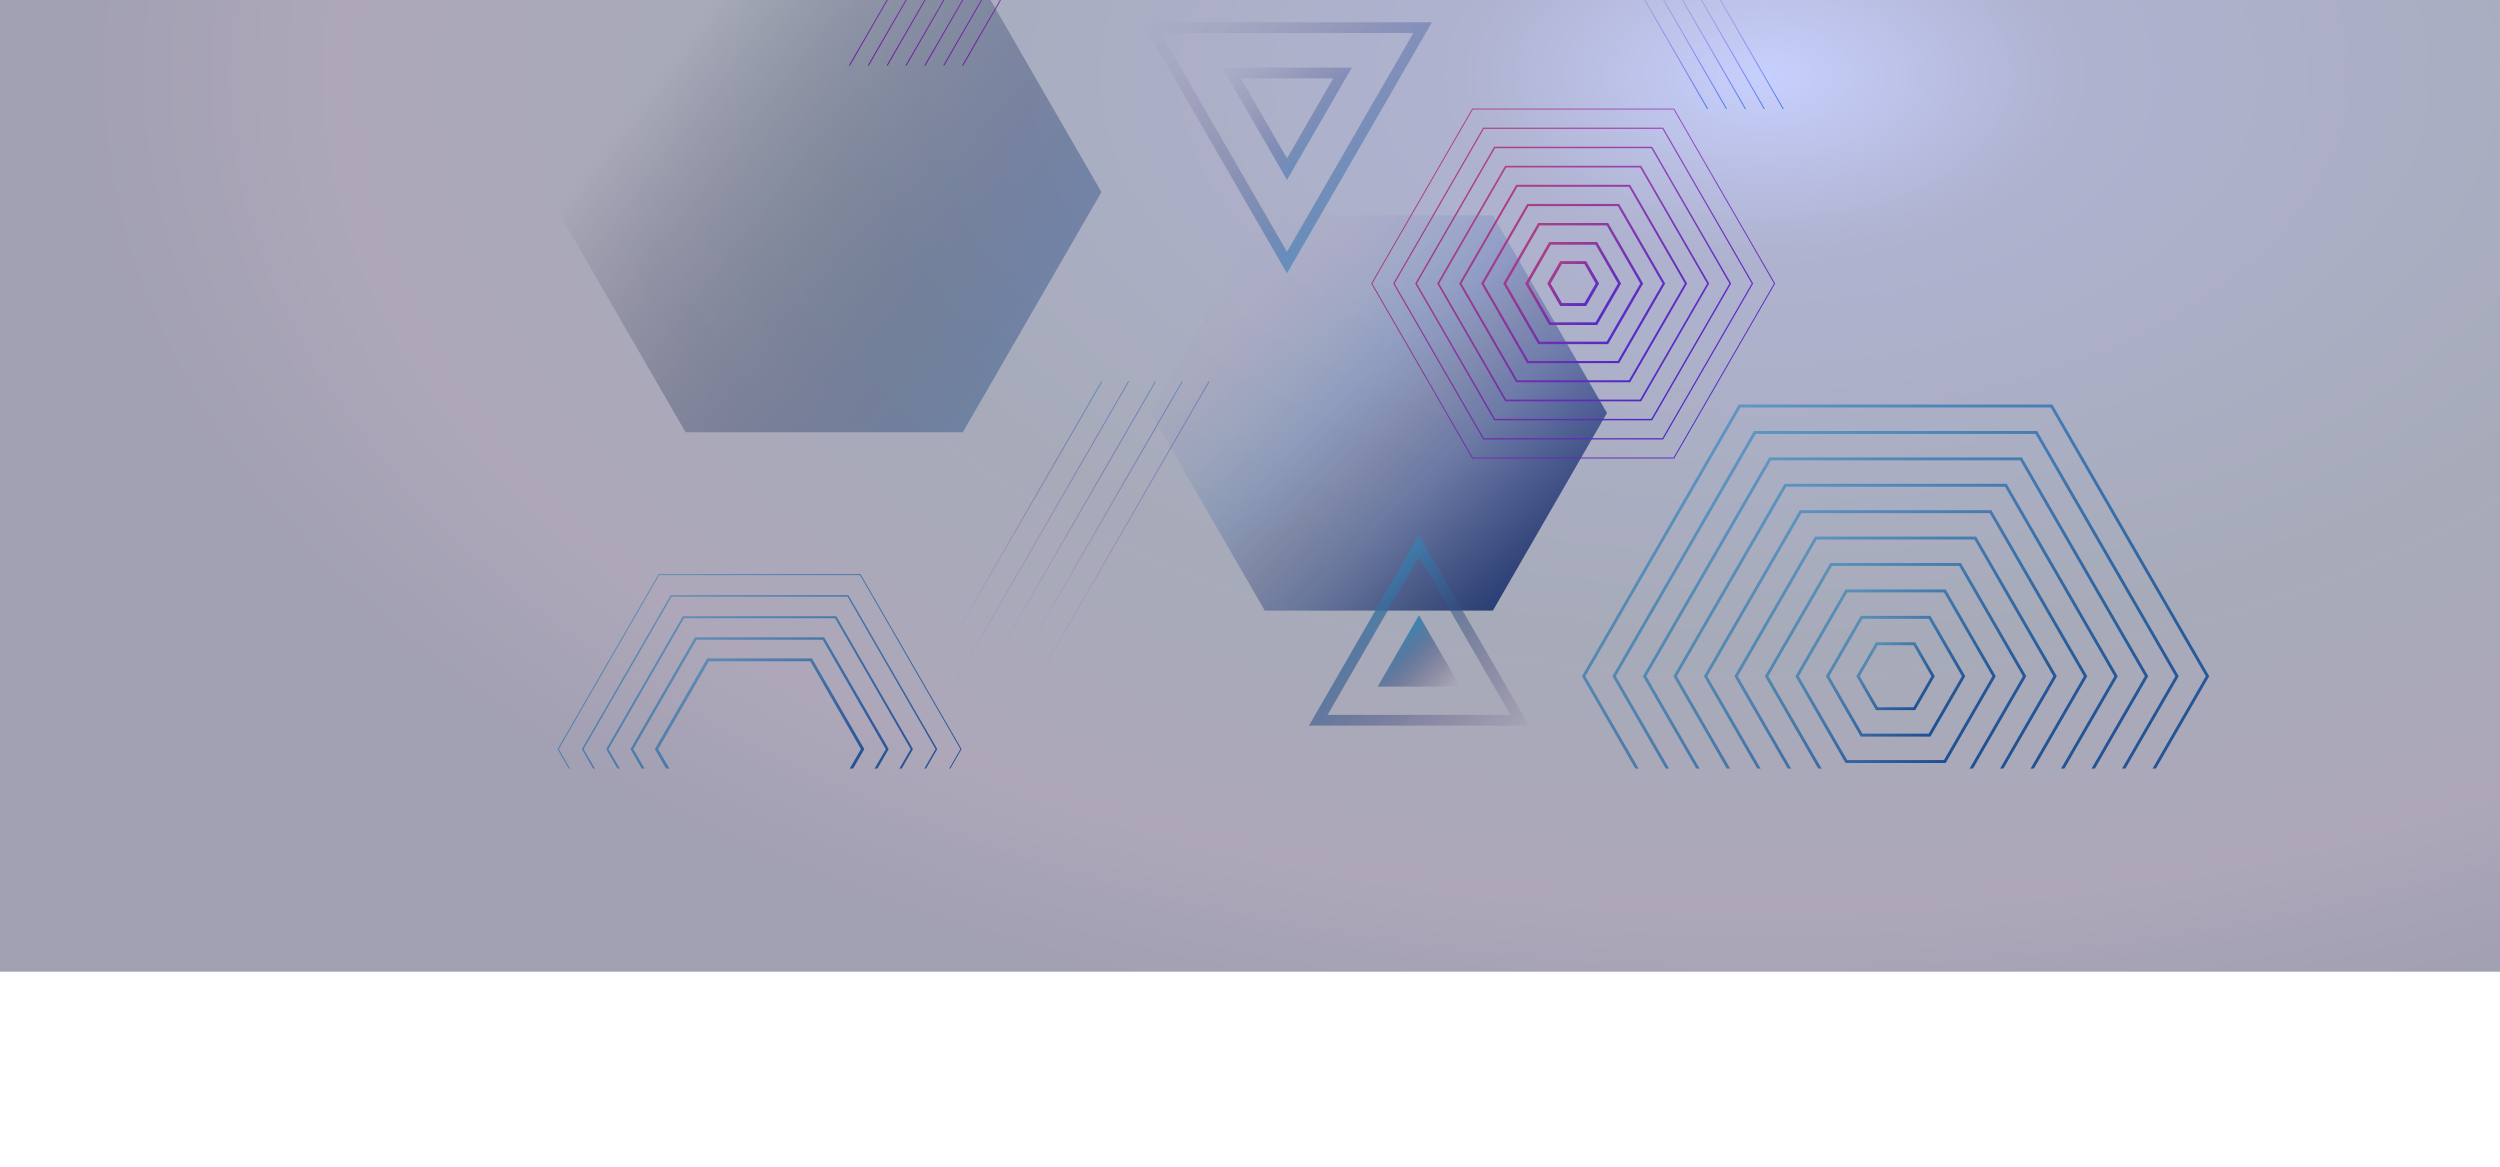 <svg width="2560" height="1195" viewBox="0 0 2560 1195" fill="none" xmlns="http://www.w3.org/2000/svg">
<mask id="mask0_262_3756" style="mask-type:luminance" maskUnits="userSpaceOnUse" x="0" y="0" width="2560" height="787">
<path d="M0 786.998L2560 786.998V0L0 0V786.998Z" fill="white"/>
</mask>
<g mask="url(#mask0_262_3756)">
<g style="mix-blend-mode:overlay">
<path d="M1781.37 969.118L1621.66 692.439L1781.37 415.76H2100.8L2260.51 692.439L2100.8 969.118H1781.37Z" stroke="url(#paint0_linear_262_3756)" stroke-width="3" stroke-miterlimit="10"/>
<path d="M2229.3 692.439L2085.17 942.093H1796.96L1652.87 692.439L1796.96 442.815H2085.17L2229.3 692.439Z" stroke="url(#paint1_linear_262_3756)" stroke-width="3" stroke-miterlimit="10"/>
<path d="M2198.05 692.439L2069.55 915.037H1812.58L1684.08 692.439L1812.58 469.871H2069.55L2198.05 692.439Z" stroke="url(#paint2_linear_262_3756)" stroke-width="3" stroke-miterlimit="10"/>
<path d="M2166.84 692.439L2053.96 887.981H1828.2L1715.33 692.439L1828.2 496.896H2053.96L2166.84 692.439Z" stroke="url(#paint3_linear_262_3756)" stroke-width="3" stroke-miterlimit="10"/>
<path d="M2135.6 692.439L2038.34 860.956H1843.83L1746.54 692.439L1843.83 523.952H2038.34L2135.6 692.439Z" stroke="url(#paint4_linear_262_3756)" stroke-width="3" stroke-miterlimit="10"/>
<path d="M2104.38 692.439L2022.72 833.9H1859.42L1777.78 692.439L1859.42 551.008H2022.72L2104.38 692.439Z" stroke="url(#paint5_linear_262_3756)" stroke-width="3" stroke-miterlimit="10"/>
<path d="M2073.17 692.439L2007.13 806.845H1875.04L1809 692.439L1875.04 578.033H2007.13L2073.17 692.439Z" stroke="url(#paint6_linear_262_3756)" stroke-width="3" stroke-miterlimit="10"/>
<path d="M2041.93 692.439L1991.51 779.819H1890.66L1840.21 692.439L1890.66 605.089H1991.51L2041.93 692.439Z" stroke="url(#paint7_linear_262_3756)" stroke-width="3" stroke-miterlimit="10"/>
<path d="M2010.72 692.439L1975.89 752.764H1906.25L1871.45 692.439L1906.25 632.145H1975.89L2010.72 692.439Z" stroke="url(#paint8_linear_262_3756)" stroke-width="3" stroke-miterlimit="10"/>
<path d="M1921.87 725.708L1902.66 692.439L1921.87 659.17H1960.29L1979.47 692.439L1960.29 725.708H1921.87Z" stroke="url(#paint9_linear_262_3756)" stroke-width="3" stroke-miterlimit="10"/>
</g>
<g style="mix-blend-mode:overlay">
<path d="M1170.2 741.151L1189.35 707.52L1208.89 740.939L1170.2 741.151Z" fill="white"/>
<path opacity="0.69" d="M1169.9 683.239L1189.05 649.638L1208.56 683.058L1169.9 683.239Z" fill="white"/>
<path opacity="0.38" d="M1169.57 625.357L1188.75 591.756L1208.26 625.146L1169.57 625.357Z" fill="white"/>
<path opacity="0.07" d="M1169.27 567.476L1188.45 533.845L1207.96 567.265L1169.27 567.476Z" fill="white"/>
</g>
<g style="mix-blend-mode:overlay">
<path d="M1901.58 172.439L1886.05 199.344L1870.51 172.439H1901.58Z" fill="white"/>
<path opacity="0.69" d="M1901.58 218.92L1886.05 245.825L1870.51 218.92H1901.58Z" fill="white"/>
<path opacity="0.38" d="M1901.58 265.399L1886.05 292.274L1870.51 265.399H1901.58Z" fill="white"/>
<path opacity="0.07" d="M1901.58 311.85L1886.05 338.754L1870.51 311.85H1901.58Z" fill="white"/>
</g>
<path d="M1295.11 625.237L1178.28 422.878L1295.11 220.488H1528.74L1645.54 422.878L1528.74 625.237H1295.11Z" fill="url(#paint10_linear_262_3756)"/>
<path style="mix-blend-mode:overlay" d="M701.981 442.634L560 196.691L701.981 -49.253H985.912L1127.89 196.691L985.912 442.634H701.981Z" fill="url(#paint11_linear_262_3756)"/>
<g style="mix-blend-mode:overlay">
<path d="M1507.78 468.996L1404.68 290.345L1507.78 111.693H1714.06L1817.17 290.345L1714.06 468.996H1507.78Z" stroke="url(#paint12_linear_262_3756)" stroke-miterlimit="10"/>
<path d="M1794.49 290.345L1702.72 449.361H1519.12L1427.35 290.345L1519.12 131.329H1702.72L1794.49 290.345Z" stroke="url(#paint13_linear_262_3756)" stroke-width="1.25" stroke-miterlimit="10"/>
<path d="M1771.81 290.345L1691.38 429.695H1530.46L1450.03 290.345L1530.46 150.995H1691.38L1771.81 290.345Z" stroke="url(#paint14_linear_262_3756)" stroke-width="1.5" stroke-miterlimit="10"/>
<path d="M1749.13 290.345L1680.01 410.06H1541.8L1472.71 290.345L1541.8 170.631H1680.01L1749.13 290.345Z" stroke="url(#paint15_linear_262_3756)" stroke-width="1.75" stroke-miterlimit="10"/>
<path d="M1726.45 290.345L1668.67 390.424H1553.17L1495.39 290.345L1553.17 190.267H1668.67L1726.45 290.345Z" stroke="url(#paint16_linear_262_3756)" stroke-width="2" stroke-miterlimit="10"/>
<path d="M1703.78 290.344L1657.33 370.757H1564.51L1518.07 290.344L1564.51 209.932H1657.33L1703.78 290.344Z" stroke="url(#paint17_linear_262_3756)" stroke-width="2.25" stroke-miterlimit="10"/>
<path d="M1681.1 290.344L1645.99 351.122H1575.85L1540.75 290.344L1575.85 229.567H1645.99L1681.1 290.344Z" stroke="url(#paint18_linear_262_3756)" stroke-width="2.5" stroke-miterlimit="10"/>
<path d="M1658.39 290.345L1634.66 331.456H1587.19L1563.46 290.345L1587.19 249.203H1634.66L1658.39 290.345Z" stroke="url(#paint19_linear_262_3756)" stroke-width="2.75" stroke-miterlimit="10"/>
<path d="M1598.53 311.82L1586.13 290.345L1598.53 268.869H1623.32L1635.71 290.345L1623.32 311.82H1598.53Z" stroke="url(#paint20_linear_262_3756)" stroke-width="3" stroke-miterlimit="10"/>
</g>
<g style="mix-blend-mode:overlay">
<path d="M674.688 945.742L571.55 767.09L674.688 588.438H880.934L984.072 767.09L880.934 945.742H674.688Z" stroke="url(#paint21_linear_262_3756)" stroke-miterlimit="10"/>
<path d="M958.889 767.09L868.356 923.934H687.262L596.729 767.09L687.262 610.246H868.356L958.889 767.09Z" stroke="url(#paint22_linear_262_3756)" stroke-width="1.5" stroke-miterlimit="10"/>
<path d="M933.708 767.09L855.752 902.127H699.839L621.912 767.09L699.839 632.054H855.752L933.708 767.09Z" stroke="url(#paint23_linear_262_3756)" stroke-width="2" stroke-miterlimit="10"/>
<path d="M908.527 767.09L843.176 880.319H712.445L647.063 767.09L712.445 653.86H843.176L908.527 767.09Z" stroke="url(#paint24_linear_262_3756)" stroke-width="2.5" stroke-miterlimit="10"/>
<path d="M725.019 858.512L672.244 767.09L725.019 675.668H830.57L883.345 767.09L830.57 858.512H725.019Z" stroke="url(#paint25_linear_262_3756)" stroke-width="3" stroke-miterlimit="10"/>
</g>
<path d="M1128.25 390.574L947.25 704.142" stroke="url(#paint26_linear_262_3756)" stroke-miterlimit="10"/>
<path d="M1155.7 390.574L974.692 704.142" stroke="url(#paint27_linear_262_3756)" stroke-miterlimit="10"/>
<path d="M1183.17 390.574L1002.17 704.142" stroke="url(#paint28_linear_262_3756)" stroke-miterlimit="10"/>
<path d="M1210.64 390.574L1029.64 704.142" stroke="url(#paint29_linear_262_3756)" stroke-miterlimit="10"/>
<path d="M1238.12 390.574L1057.08 704.142" stroke="url(#paint30_linear_262_3756)" stroke-miterlimit="10"/>
<path d="M1698.44 -109.518L1826.06 111.572" stroke="url(#paint31_linear_262_3756)" stroke-miterlimit="10"/>
<path d="M1679.08 -109.518L1806.7 111.572" stroke="url(#paint32_linear_262_3756)" stroke-miterlimit="10"/>
<path d="M1659.72 -109.518L1787.34 111.572" stroke="url(#paint33_linear_262_3756)" stroke-miterlimit="10"/>
<path d="M1640.36 -109.518L1767.98 111.572" stroke="url(#paint34_linear_262_3756)" stroke-miterlimit="10"/>
<path d="M1621 -109.518L1748.62 111.572" stroke="url(#paint35_linear_262_3756)" stroke-miterlimit="10"/>
<path d="M1234.41 -564.486L869.808 67.113" stroke="url(#paint36_linear_262_3756)" stroke-miterlimit="10"/>
<path d="M1253.71 -564.486L889.139 67.113" stroke="url(#paint37_linear_262_3756)" stroke-miterlimit="10"/>
<path d="M1273.04 -564.486L908.438 67.113" stroke="url(#paint38_linear_262_3756)" stroke-miterlimit="10"/>
<path d="M1292.37 -564.486L927.77 67.113" stroke="url(#paint39_linear_262_3756)" stroke-miterlimit="10"/>
<path d="M1311.67 -564.486L947.101 67.113" stroke="url(#paint40_linear_262_3756)" stroke-miterlimit="10"/>
<path d="M1331 -564.486L966.402 67.113" stroke="url(#paint41_linear_262_3756)" stroke-miterlimit="10"/>
<path d="M1350.31 -564.486L985.733 67.113" stroke="url(#paint42_linear_262_3756)" stroke-miterlimit="10"/>
<g style="mix-blend-mode:color-dodge">
<path d="M1349.91 737.531L1453.02 558.88L1556.16 737.531H1349.91Z" stroke="url(#paint43_linear_262_3756)" stroke-width="11" stroke-miterlimit="10"/>
<path d="M1410.8 703.056L1453.02 629.912L1495.24 703.056H1410.8Z" fill="url(#paint44_linear_262_3756)"/>
</g>
<g style="mix-blend-mode:color-dodge" opacity="0.73">
<path d="M1456.76 28.294L1317.88 268.869L1179.01 28.294H1456.76Z" stroke="url(#paint45_linear_262_3756)" stroke-width="11" stroke-miterlimit="10"/>
<path d="M1374.76 74.714L1317.88 173.194L1261.04 74.714H1374.76Z" stroke="url(#paint46_linear_262_3756)" stroke-width="11" stroke-miterlimit="10"/>
</g>
</g>
<g opacity="0.4" filter="url(#filter0_f_262_3756)">
<path d="M0 995L2560 995V0L0 0V995Z" fill="url(#paint47_radial_262_3756)"/>
</g>
<defs>
<filter id="filter0_f_262_3756" x="-200" y="-200" width="2960" height="1395" filterUnits="userSpaceOnUse" color-interpolation-filters="sRGB">
<feFlood flood-opacity="0" result="BackgroundImageFix"/>
<feBlend mode="normal" in="SourceGraphic" in2="BackgroundImageFix" result="shape"/>
<feGaussianBlur stdDeviation="100" result="effect1_foregroundBlur_262_3756"/>
</filter>
<linearGradient id="paint0_linear_262_3756" x1="1719.34" y1="470.655" x2="2162.91" y2="914.149" gradientUnits="userSpaceOnUse">
<stop stop-color="#81D4FA"/>
<stop offset="1" stop-color="#1565C0"/>
</linearGradient>
<linearGradient id="paint1_linear_262_3756" x1="1740.66" y1="492.01" x2="2141.58" y2="892.831" gradientUnits="userSpaceOnUse">
<stop stop-color="#81D4FA"/>
<stop offset="1" stop-color="#1565C0"/>
</linearGradient>
<linearGradient id="paint2_linear_262_3756" x1="1761.98" y1="513.335" x2="2120.22" y2="871.513" gradientUnits="userSpaceOnUse">
<stop stop-color="#81D4FA"/>
<stop offset="1" stop-color="#1565C0"/>
</linearGradient>
<linearGradient id="paint3_linear_262_3756" x1="1783.3" y1="534.66" x2="2098.89" y2="850.196" gradientUnits="userSpaceOnUse">
<stop stop-color="#81D4FA"/>
<stop offset="1" stop-color="#1565C0"/>
</linearGradient>
<linearGradient id="paint4_linear_262_3756" x1="1804.65" y1="555.985" x2="2077.56" y2="828.848" gradientUnits="userSpaceOnUse">
<stop stop-color="#81D4FA"/>
<stop offset="1" stop-color="#1565C0"/>
</linearGradient>
<linearGradient id="paint5_linear_262_3756" x1="1825.97" y1="577.309" x2="2056.23" y2="807.53" gradientUnits="userSpaceOnUse">
<stop stop-color="#81D4FA"/>
<stop offset="1" stop-color="#1565C0"/>
</linearGradient>
<linearGradient id="paint6_linear_262_3756" x1="1847.29" y1="598.664" x2="2034.9" y2="786.213" gradientUnits="userSpaceOnUse">
<stop stop-color="#81D4FA"/>
<stop offset="1" stop-color="#1565C0"/>
</linearGradient>
<linearGradient id="paint7_linear_262_3756" x1="1868.62" y1="619.989" x2="2013.55" y2="764.895" gradientUnits="userSpaceOnUse">
<stop stop-color="#81D4FA"/>
<stop offset="1" stop-color="#1565C0"/>
</linearGradient>
<linearGradient id="paint8_linear_262_3756" x1="1889.94" y1="641.314" x2="1992.22" y2="743.577" gradientUnits="userSpaceOnUse">
<stop stop-color="#81D4FA"/>
<stop offset="1" stop-color="#1565C0"/>
</linearGradient>
<linearGradient id="paint9_linear_262_3756" x1="1911.29" y1="662.639" x2="1970.89" y2="722.26" gradientUnits="userSpaceOnUse">
<stop stop-color="#81D4FA"/>
<stop offset="1" stop-color="#1565C0"/>
</linearGradient>
<linearGradient id="paint10_linear_262_3756" x1="1252.35" y1="263.258" x2="1571.56" y2="582.413" gradientUnits="userSpaceOnUse">
<stop stop-color="#0008D4" stop-opacity="0"/>
<stop offset="0.14" stop-color="#A400D4" stop-opacity="0.02"/>
<stop offset="0.28" stop-color="#006ED4" stop-opacity="0.08"/>
<stop offset="0.41" stop-color="#0055D4" stop-opacity="0.17"/>
<stop offset="0.55" stop-color="#1F3D89" stop-opacity="0.3"/>
<stop offset="0.69" stop-color="#234598" stop-opacity="0.47"/>
<stop offset="0.83" stop-color="#213E87" stop-opacity="0.68"/>
<stop offset="0.96" stop-color="#2F4888" stop-opacity="0.93"/>
<stop offset="1" stop-color="#2E4B94"/>
</linearGradient>
<linearGradient id="paint11_linear_262_3756" x1="1067" y1="339" x2="689.5" y2="53" gradientUnits="userSpaceOnUse">
<stop stop-color="#A3BBD9"/>
<stop offset="1" stop-color="#464D55" stop-opacity="0"/>
</linearGradient>
<linearGradient id="paint12_linear_262_3756" x1="1468.85" y1="148.25" x2="1753.04" y2="432.392" gradientUnits="userSpaceOnUse">
<stop stop-color="#FF4081"/>
<stop offset="1" stop-color="#651FFF"/>
</linearGradient>
<linearGradient id="paint13_linear_262_3756" x1="1484.05" y1="163.452" x2="1737.83" y2="417.196" gradientUnits="userSpaceOnUse">
<stop stop-color="#FF4081"/>
<stop offset="1" stop-color="#651FFF"/>
</linearGradient>
<linearGradient id="paint14_linear_262_3756" x1="1499.25" y1="178.654" x2="1722.63" y2="401.999" gradientUnits="userSpaceOnUse">
<stop stop-color="#FF4081"/>
<stop offset="1" stop-color="#651FFF"/>
</linearGradient>
<linearGradient id="paint15_linear_262_3756" x1="1514.45" y1="193.856" x2="1707.43" y2="386.802" gradientUnits="userSpaceOnUse">
<stop stop-color="#FF4081"/>
<stop offset="1" stop-color="#651FFF"/>
</linearGradient>
<linearGradient id="paint16_linear_262_3756" x1="1529.65" y1="209.058" x2="1692.22" y2="371.606" gradientUnits="userSpaceOnUse">
<stop stop-color="#FF4081"/>
<stop offset="1" stop-color="#651FFF"/>
</linearGradient>
<linearGradient id="paint17_linear_262_3756" x1="1544.82" y1="224.229" x2="1677.05" y2="356.408" gradientUnits="userSpaceOnUse">
<stop stop-color="#FF4081"/>
<stop offset="1" stop-color="#651FFF"/>
</linearGradient>
<linearGradient id="paint18_linear_262_3756" x1="1560.02" y1="239.43" x2="1661.84" y2="341.242" gradientUnits="userSpaceOnUse">
<stop stop-color="#FF4081"/>
<stop offset="1" stop-color="#651FFF"/>
</linearGradient>
<linearGradient id="paint19_linear_262_3756" x1="1575.22" y1="254.632" x2="1646.64" y2="326.045" gradientUnits="userSpaceOnUse">
<stop stop-color="#FF4081"/>
<stop offset="1" stop-color="#651FFF"/>
</linearGradient>
<linearGradient id="paint20_linear_262_3756" x1="1590.41" y1="269.834" x2="1631.43" y2="310.848" gradientUnits="userSpaceOnUse">
<stop stop-color="#FF4081"/>
<stop offset="1" stop-color="#651FFF"/>
</linearGradient>
<linearGradient id="paint21_linear_262_3756" x1="635.725" y1="624.995" x2="919.914" y2="909.137" gradientUnits="userSpaceOnUse">
<stop stop-color="#81D4FA"/>
<stop offset="1" stop-color="#1565C0"/>
</linearGradient>
<linearGradient id="paint22_linear_262_3756" x1="652.34" y1="641.615" x2="903.32" y2="892.524" gradientUnits="userSpaceOnUse">
<stop stop-color="#81D4FA"/>
<stop offset="1" stop-color="#1565C0"/>
</linearGradient>
<linearGradient id="paint23_linear_262_3756" x1="668.927" y1="658.204" x2="886.699" y2="875.94" gradientUnits="userSpaceOnUse">
<stop stop-color="#81D4FA"/>
<stop offset="1" stop-color="#1565C0"/>
</linearGradient>
<linearGradient id="paint24_linear_262_3756" x1="685.544" y1="674.823" x2="870.108" y2="859.326" gradientUnits="userSpaceOnUse">
<stop stop-color="#81D4FA"/>
<stop offset="1" stop-color="#1565C0"/>
</linearGradient>
<linearGradient id="paint25_linear_262_3756" x1="702.13" y1="691.413" x2="853.485" y2="842.742" gradientUnits="userSpaceOnUse">
<stop stop-color="#81D4FA"/>
<stop offset="1" stop-color="#1565C0"/>
</linearGradient>
<linearGradient id="paint26_linear_262_3756" x1="913.836" y1="671.265" x2="1161.68" y2="423.462" gradientUnits="userSpaceOnUse">
<stop stop-color="#A400D4" stop-opacity="0"/>
<stop offset="0.13" stop-color="#A303D4" stop-opacity="0.02"/>
<stop offset="0.25" stop-color="#A10DD6" stop-opacity="0.06"/>
<stop offset="0.38" stop-color="#9E1ED9" stop-opacity="0.14"/>
<stop offset="0.51" stop-color="#9B36DD" stop-opacity="0.26"/>
<stop offset="0.63" stop-color="#9555E3" stop-opacity="0.4"/>
<stop offset="0.76" stop-color="#8F7AEA" stop-opacity="0.58"/>
<stop offset="0.89" stop-color="#88A6F1" stop-opacity="0.78"/>
<stop offset="1" stop-color="#81D4FA"/>
</linearGradient>
<linearGradient id="paint27_linear_262_3756" x1="941.308" y1="-565.24" x2="1189.11" y2="-565.24" gradientUnits="userSpaceOnUse">
<stop stop-color="#A400D4" stop-opacity="0"/>
<stop offset="0.13" stop-color="#A303D4" stop-opacity="0.02"/>
<stop offset="0.25" stop-color="#A10DD6" stop-opacity="0.06"/>
<stop offset="0.38" stop-color="#9E1ED9" stop-opacity="0.14"/>
<stop offset="0.51" stop-color="#9B36DD" stop-opacity="0.26"/>
<stop offset="0.63" stop-color="#9555E3" stop-opacity="0.4"/>
<stop offset="0.76" stop-color="#8F7AEA" stop-opacity="0.58"/>
<stop offset="0.89" stop-color="#88A6F1" stop-opacity="0.78"/>
<stop offset="1" stop-color="#81D4FA"/>
</linearGradient>
<linearGradient id="paint28_linear_262_3756" x1="968.752" y1="671.265" x2="1216.63" y2="423.462" gradientUnits="userSpaceOnUse">
<stop stop-color="#A400D4" stop-opacity="0"/>
<stop offset="0.13" stop-color="#A303D4" stop-opacity="0.02"/>
<stop offset="0.25" stop-color="#A10DD6" stop-opacity="0.06"/>
<stop offset="0.38" stop-color="#9E1ED9" stop-opacity="0.14"/>
<stop offset="0.51" stop-color="#9B36DD" stop-opacity="0.26"/>
<stop offset="0.63" stop-color="#9555E3" stop-opacity="0.4"/>
<stop offset="0.76" stop-color="#8F7AEA" stop-opacity="0.58"/>
<stop offset="0.89" stop-color="#88A6F1" stop-opacity="0.78"/>
<stop offset="1" stop-color="#81D4FA"/>
</linearGradient>
<linearGradient id="paint29_linear_262_3756" x1="996.226" y1="671.265" x2="1244.07" y2="423.462" gradientUnits="userSpaceOnUse">
<stop stop-color="#A400D4" stop-opacity="0"/>
<stop offset="0.13" stop-color="#A303D4" stop-opacity="0.02"/>
<stop offset="0.25" stop-color="#A10DD6" stop-opacity="0.06"/>
<stop offset="0.38" stop-color="#9E1ED9" stop-opacity="0.14"/>
<stop offset="0.51" stop-color="#9B36DD" stop-opacity="0.26"/>
<stop offset="0.63" stop-color="#9555E3" stop-opacity="0.4"/>
<stop offset="0.76" stop-color="#8F7AEA" stop-opacity="0.58"/>
<stop offset="0.89" stop-color="#88A6F1" stop-opacity="0.78"/>
<stop offset="1" stop-color="#81D4FA"/>
</linearGradient>
<linearGradient id="paint30_linear_262_3756" x1="1023.7" y1="-565.24" x2="1271.5" y2="-565.24" gradientUnits="userSpaceOnUse">
<stop stop-color="#A400D4" stop-opacity="0"/>
<stop offset="0.13" stop-color="#A303D4" stop-opacity="0.02"/>
<stop offset="0.25" stop-color="#A10DD6" stop-opacity="0.06"/>
<stop offset="0.38" stop-color="#9E1ED9" stop-opacity="0.14"/>
<stop offset="0.51" stop-color="#9B36DD" stop-opacity="0.26"/>
<stop offset="0.63" stop-color="#9555E3" stop-opacity="0.4"/>
<stop offset="0.76" stop-color="#8F7AEA" stop-opacity="0.58"/>
<stop offset="0.89" stop-color="#88A6F1" stop-opacity="0.78"/>
<stop offset="1" stop-color="#81D4FA"/>
</linearGradient>
<linearGradient id="paint31_linear_262_3756" x1="1674.83" y1="-86.413" x2="1849.74" y2="88.469" gradientUnits="userSpaceOnUse">
<stop stop-color="#A400D4" stop-opacity="0"/>
<stop offset="0.13" stop-color="#A201D4" stop-opacity="0.02"/>
<stop offset="0.25" stop-color="#9C07D6" stop-opacity="0.06"/>
<stop offset="0.38" stop-color="#9211DA" stop-opacity="0.14"/>
<stop offset="0.5" stop-color="#851EDE" stop-opacity="0.25"/>
<stop offset="0.63" stop-color="#732FE4" stop-opacity="0.39"/>
<stop offset="0.75" stop-color="#5E44EC" stop-opacity="0.57"/>
<stop offset="0.88" stop-color="#455DF5" stop-opacity="0.77"/>
<stop offset="1" stop-color="#2979FF"/>
</linearGradient>
<linearGradient id="paint32_linear_262_3756" x1="1655.46" y1="-86.413" x2="1830.38" y2="88.469" gradientUnits="userSpaceOnUse">
<stop stop-color="#A400D4" stop-opacity="0"/>
<stop offset="0.13" stop-color="#A201D4" stop-opacity="0.02"/>
<stop offset="0.25" stop-color="#9C07D6" stop-opacity="0.06"/>
<stop offset="0.38" stop-color="#9211DA" stop-opacity="0.14"/>
<stop offset="0.5" stop-color="#851EDE" stop-opacity="0.25"/>
<stop offset="0.63" stop-color="#732FE4" stop-opacity="0.39"/>
<stop offset="0.75" stop-color="#5E44EC" stop-opacity="0.57"/>
<stop offset="0.88" stop-color="#455DF5" stop-opacity="0.77"/>
<stop offset="1" stop-color="#2979FF"/>
</linearGradient>
<linearGradient id="paint33_linear_262_3756" x1="1636.1" y1="-86.413" x2="1811.02" y2="88.469" gradientUnits="userSpaceOnUse">
<stop stop-color="#A400D4" stop-opacity="0"/>
<stop offset="0.13" stop-color="#A201D4" stop-opacity="0.02"/>
<stop offset="0.25" stop-color="#9C07D6" stop-opacity="0.06"/>
<stop offset="0.38" stop-color="#9211DA" stop-opacity="0.14"/>
<stop offset="0.5" stop-color="#851EDE" stop-opacity="0.25"/>
<stop offset="0.63" stop-color="#732FE4" stop-opacity="0.39"/>
<stop offset="0.75" stop-color="#5E44EC" stop-opacity="0.57"/>
<stop offset="0.88" stop-color="#455DF5" stop-opacity="0.77"/>
<stop offset="1" stop-color="#2979FF"/>
</linearGradient>
<linearGradient id="paint34_linear_262_3756" x1="1616.74" y1="-86.413" x2="1791.65" y2="88.469" gradientUnits="userSpaceOnUse">
<stop stop-color="#A400D4" stop-opacity="0"/>
<stop offset="0.13" stop-color="#A201D4" stop-opacity="0.02"/>
<stop offset="0.25" stop-color="#9C07D6" stop-opacity="0.06"/>
<stop offset="0.38" stop-color="#9211DA" stop-opacity="0.14"/>
<stop offset="0.5" stop-color="#851EDE" stop-opacity="0.25"/>
<stop offset="0.63" stop-color="#732FE4" stop-opacity="0.39"/>
<stop offset="0.75" stop-color="#5E44EC" stop-opacity="0.57"/>
<stop offset="0.88" stop-color="#455DF5" stop-opacity="0.77"/>
<stop offset="1" stop-color="#2979FF"/>
</linearGradient>
<linearGradient id="paint35_linear_262_3756" x1="1597.38" y1="-86.413" x2="1772.26" y2="88.469" gradientUnits="userSpaceOnUse">
<stop stop-color="#A400D4" stop-opacity="0"/>
<stop offset="0.13" stop-color="#A201D4" stop-opacity="0.02"/>
<stop offset="0.25" stop-color="#9C07D6" stop-opacity="0.06"/>
<stop offset="0.38" stop-color="#9211DA" stop-opacity="0.14"/>
<stop offset="0.5" stop-color="#851EDE" stop-opacity="0.25"/>
<stop offset="0.63" stop-color="#732FE4" stop-opacity="0.39"/>
<stop offset="0.75" stop-color="#5E44EC" stop-opacity="0.57"/>
<stop offset="0.88" stop-color="#455DF5" stop-opacity="0.77"/>
<stop offset="1" stop-color="#2979FF"/>
</linearGradient>
<linearGradient id="paint36_linear_262_3756" x1="984.345" y1="-316.461" x2="1119.89" y2="-180.935" gradientUnits="userSpaceOnUse">
<stop stop-color="#A400D4" stop-opacity="0"/>
<stop offset="0.14" stop-color="#A400D4" stop-opacity="0.02"/>
<stop offset="0.28" stop-color="#A400D4" stop-opacity="0.08"/>
<stop offset="0.41" stop-color="#A400D4" stop-opacity="0.17"/>
<stop offset="0.55" stop-color="#A400D4" stop-opacity="0.3"/>
<stop offset="0.69" stop-color="#A400D4" stop-opacity="0.47"/>
<stop offset="0.83" stop-color="#A400D4" stop-opacity="0.68"/>
<stop offset="0.96" stop-color="#A400D4" stop-opacity="0.93"/>
<stop offset="1" stop-color="#A400D4"/>
</linearGradient>
<linearGradient id="paint37_linear_262_3756" x1="1003.68" y1="-316.461" x2="1139.2" y2="-180.935" gradientUnits="userSpaceOnUse">
<stop stop-color="#A400D4" stop-opacity="0"/>
<stop offset="0.14" stop-color="#A400D4" stop-opacity="0.02"/>
<stop offset="0.28" stop-color="#A400D4" stop-opacity="0.08"/>
<stop offset="0.41" stop-color="#A400D4" stop-opacity="0.17"/>
<stop offset="0.55" stop-color="#A400D4" stop-opacity="0.3"/>
<stop offset="0.69" stop-color="#A400D4" stop-opacity="0.47"/>
<stop offset="0.83" stop-color="#A400D4" stop-opacity="0.68"/>
<stop offset="0.96" stop-color="#A400D4" stop-opacity="0.93"/>
<stop offset="1" stop-color="#A400D4"/>
</linearGradient>
<linearGradient id="paint38_linear_262_3756" x1="1022.97" y1="-316.461" x2="1158.52" y2="-180.935" gradientUnits="userSpaceOnUse">
<stop stop-color="#A400D4" stop-opacity="0"/>
<stop offset="0.14" stop-color="#A400D4" stop-opacity="0.02"/>
<stop offset="0.28" stop-color="#A400D4" stop-opacity="0.08"/>
<stop offset="0.41" stop-color="#A400D4" stop-opacity="0.17"/>
<stop offset="0.55" stop-color="#A400D4" stop-opacity="0.3"/>
<stop offset="0.69" stop-color="#A400D4" stop-opacity="0.47"/>
<stop offset="0.83" stop-color="#A400D4" stop-opacity="0.68"/>
<stop offset="0.96" stop-color="#A400D4" stop-opacity="0.93"/>
<stop offset="1" stop-color="#A400D4"/>
</linearGradient>
<linearGradient id="paint39_linear_262_3756" x1="1042.31" y1="-316.461" x2="1177.83" y2="-180.934" gradientUnits="userSpaceOnUse">
<stop stop-color="#A400D4" stop-opacity="0"/>
<stop offset="0.14" stop-color="#A400D4" stop-opacity="0.02"/>
<stop offset="0.28" stop-color="#A400D4" stop-opacity="0.08"/>
<stop offset="0.41" stop-color="#A400D4" stop-opacity="0.17"/>
<stop offset="0.55" stop-color="#A400D4" stop-opacity="0.3"/>
<stop offset="0.69" stop-color="#A400D4" stop-opacity="0.47"/>
<stop offset="0.83" stop-color="#A400D4" stop-opacity="0.68"/>
<stop offset="0.96" stop-color="#A400D4" stop-opacity="0.93"/>
<stop offset="1" stop-color="#A400D4"/>
</linearGradient>
<linearGradient id="paint40_linear_262_3756" x1="1061.64" y1="-316.461" x2="1197.16" y2="-180.935" gradientUnits="userSpaceOnUse">
<stop stop-color="#A400D4" stop-opacity="0"/>
<stop offset="0.14" stop-color="#A400D4" stop-opacity="0.02"/>
<stop offset="0.28" stop-color="#A400D4" stop-opacity="0.08"/>
<stop offset="0.41" stop-color="#A400D4" stop-opacity="0.17"/>
<stop offset="0.55" stop-color="#A400D4" stop-opacity="0.3"/>
<stop offset="0.69" stop-color="#A400D4" stop-opacity="0.47"/>
<stop offset="0.83" stop-color="#A400D4" stop-opacity="0.68"/>
<stop offset="0.96" stop-color="#A400D4" stop-opacity="0.93"/>
<stop offset="1" stop-color="#A400D4"/>
</linearGradient>
<linearGradient id="paint41_linear_262_3756" x1="1080.94" y1="-316.461" x2="1216.49" y2="-180.935" gradientUnits="userSpaceOnUse">
<stop stop-color="#A400D4" stop-opacity="0"/>
<stop offset="0.14" stop-color="#A400D4" stop-opacity="0.02"/>
<stop offset="0.28" stop-color="#A400D4" stop-opacity="0.08"/>
<stop offset="0.41" stop-color="#A400D4" stop-opacity="0.17"/>
<stop offset="0.55" stop-color="#A400D4" stop-opacity="0.3"/>
<stop offset="0.69" stop-color="#A400D4" stop-opacity="0.47"/>
<stop offset="0.83" stop-color="#A400D4" stop-opacity="0.68"/>
<stop offset="0.96" stop-color="#A400D4" stop-opacity="0.93"/>
<stop offset="1" stop-color="#A400D4"/>
</linearGradient>
<linearGradient id="paint42_linear_262_3756" x1="1100.27" y1="-316.461" x2="1235.79" y2="-180.935" gradientUnits="userSpaceOnUse">
<stop stop-color="#A400D4" stop-opacity="0"/>
<stop offset="0.14" stop-color="#A400D4" stop-opacity="0.02"/>
<stop offset="0.28" stop-color="#A400D4" stop-opacity="0.08"/>
<stop offset="0.41" stop-color="#A400D4" stop-opacity="0.17"/>
<stop offset="0.55" stop-color="#A400D4" stop-opacity="0.3"/>
<stop offset="0.69" stop-color="#A400D4" stop-opacity="0.47"/>
<stop offset="0.83" stop-color="#A400D4" stop-opacity="0.68"/>
<stop offset="0.96" stop-color="#A400D4" stop-opacity="0.93"/>
<stop offset="1" stop-color="#A400D4"/>
</linearGradient>
<linearGradient id="paint43_linear_262_3756" x1="1362.97" y1="615.766" x2="1543.13" y2="795.896" gradientUnits="userSpaceOnUse">
<stop stop-color="#4FC3F7"/>
<stop offset="0.1" stop-color="#4BAAE0" stop-opacity="0.87"/>
<stop offset="0.35" stop-color="#4171AC" stop-opacity="0.56"/>
<stop offset="0.57" stop-color="#3A4483" stop-opacity="0.32"/>
<stop offset="0.76" stop-color="#352465" stop-opacity="0.15"/>
<stop offset="0.91" stop-color="#321053" stop-opacity="0.04"/>
<stop offset="0.99" stop-color="#31094D" stop-opacity="0"/>
</linearGradient>
<linearGradient id="paint44_linear_262_3756" x1="1424.19" y1="658.747" x2="1481.89" y2="716.438" gradientUnits="userSpaceOnUse">
<stop stop-color="#4FC3F7"/>
<stop offset="0.1" stop-color="#4BAAE0" stop-opacity="0.87"/>
<stop offset="0.35" stop-color="#4171AC" stop-opacity="0.56"/>
<stop offset="0.57" stop-color="#3A4483" stop-opacity="0.32"/>
<stop offset="0.76" stop-color="#352465" stop-opacity="0.15"/>
<stop offset="0.91" stop-color="#321053" stop-opacity="0.04"/>
<stop offset="0.99" stop-color="#31094D" stop-opacity="0"/>
</linearGradient>
<linearGradient id="paint45_linear_262_3756" x1="1432.36" y1="187.521" x2="1203.37" y2="-41.433" gradientUnits="userSpaceOnUse">
<stop stop-color="#4FC3F7"/>
<stop offset="0.09" stop-color="#4AA5DC" stop-opacity="0.84"/>
<stop offset="0.22" stop-color="#437CB6" stop-opacity="0.62"/>
<stop offset="0.36" stop-color="#3D5996" stop-opacity="0.43"/>
<stop offset="0.49" stop-color="#393C7B" stop-opacity="0.28"/>
<stop offset="0.62" stop-color="#352567" stop-opacity="0.16"/>
<stop offset="0.75" stop-color="#331558" stop-opacity="0.07"/>
<stop offset="0.88" stop-color="#310C4F" stop-opacity="0.02"/>
<stop offset="0.99" stop-color="#31094D" stop-opacity="0"/>
</linearGradient>
<linearGradient id="paint46_linear_262_3756" x1="1376.36" y1="147.918" x2="1259.42" y2="30.998" gradientUnits="userSpaceOnUse">
<stop stop-color="#4FC3F7"/>
<stop offset="0.09" stop-color="#4AA5DC" stop-opacity="0.84"/>
<stop offset="0.22" stop-color="#437CB6" stop-opacity="0.62"/>
<stop offset="0.36" stop-color="#3D5996" stop-opacity="0.43"/>
<stop offset="0.49" stop-color="#393C7B" stop-opacity="0.28"/>
<stop offset="0.62" stop-color="#352567" stop-opacity="0.16"/>
<stop offset="0.75" stop-color="#331558" stop-opacity="0.07"/>
<stop offset="0.88" stop-color="#310C4F" stop-opacity="0.02"/>
<stop offset="0.99" stop-color="#31094D" stop-opacity="0"/>
</linearGradient>
<radialGradient id="paint47_radial_262_3756" cx="0" cy="0" r="1" gradientUnits="userSpaceOnUse" gradientTransform="translate(1803.01 80.274) scale(1706.34 994.807)">
<stop stop-color="#7389FA"/>
<stop offset="0.18" stop-color="#384089"/>
<stop offset="0.57" stop-color="#222D51"/>
<stop offset="0.85" stop-color="#32244F"/>
<stop offset="1" stop-color="#171142"/>
</radialGradient>
</defs>
</svg>
